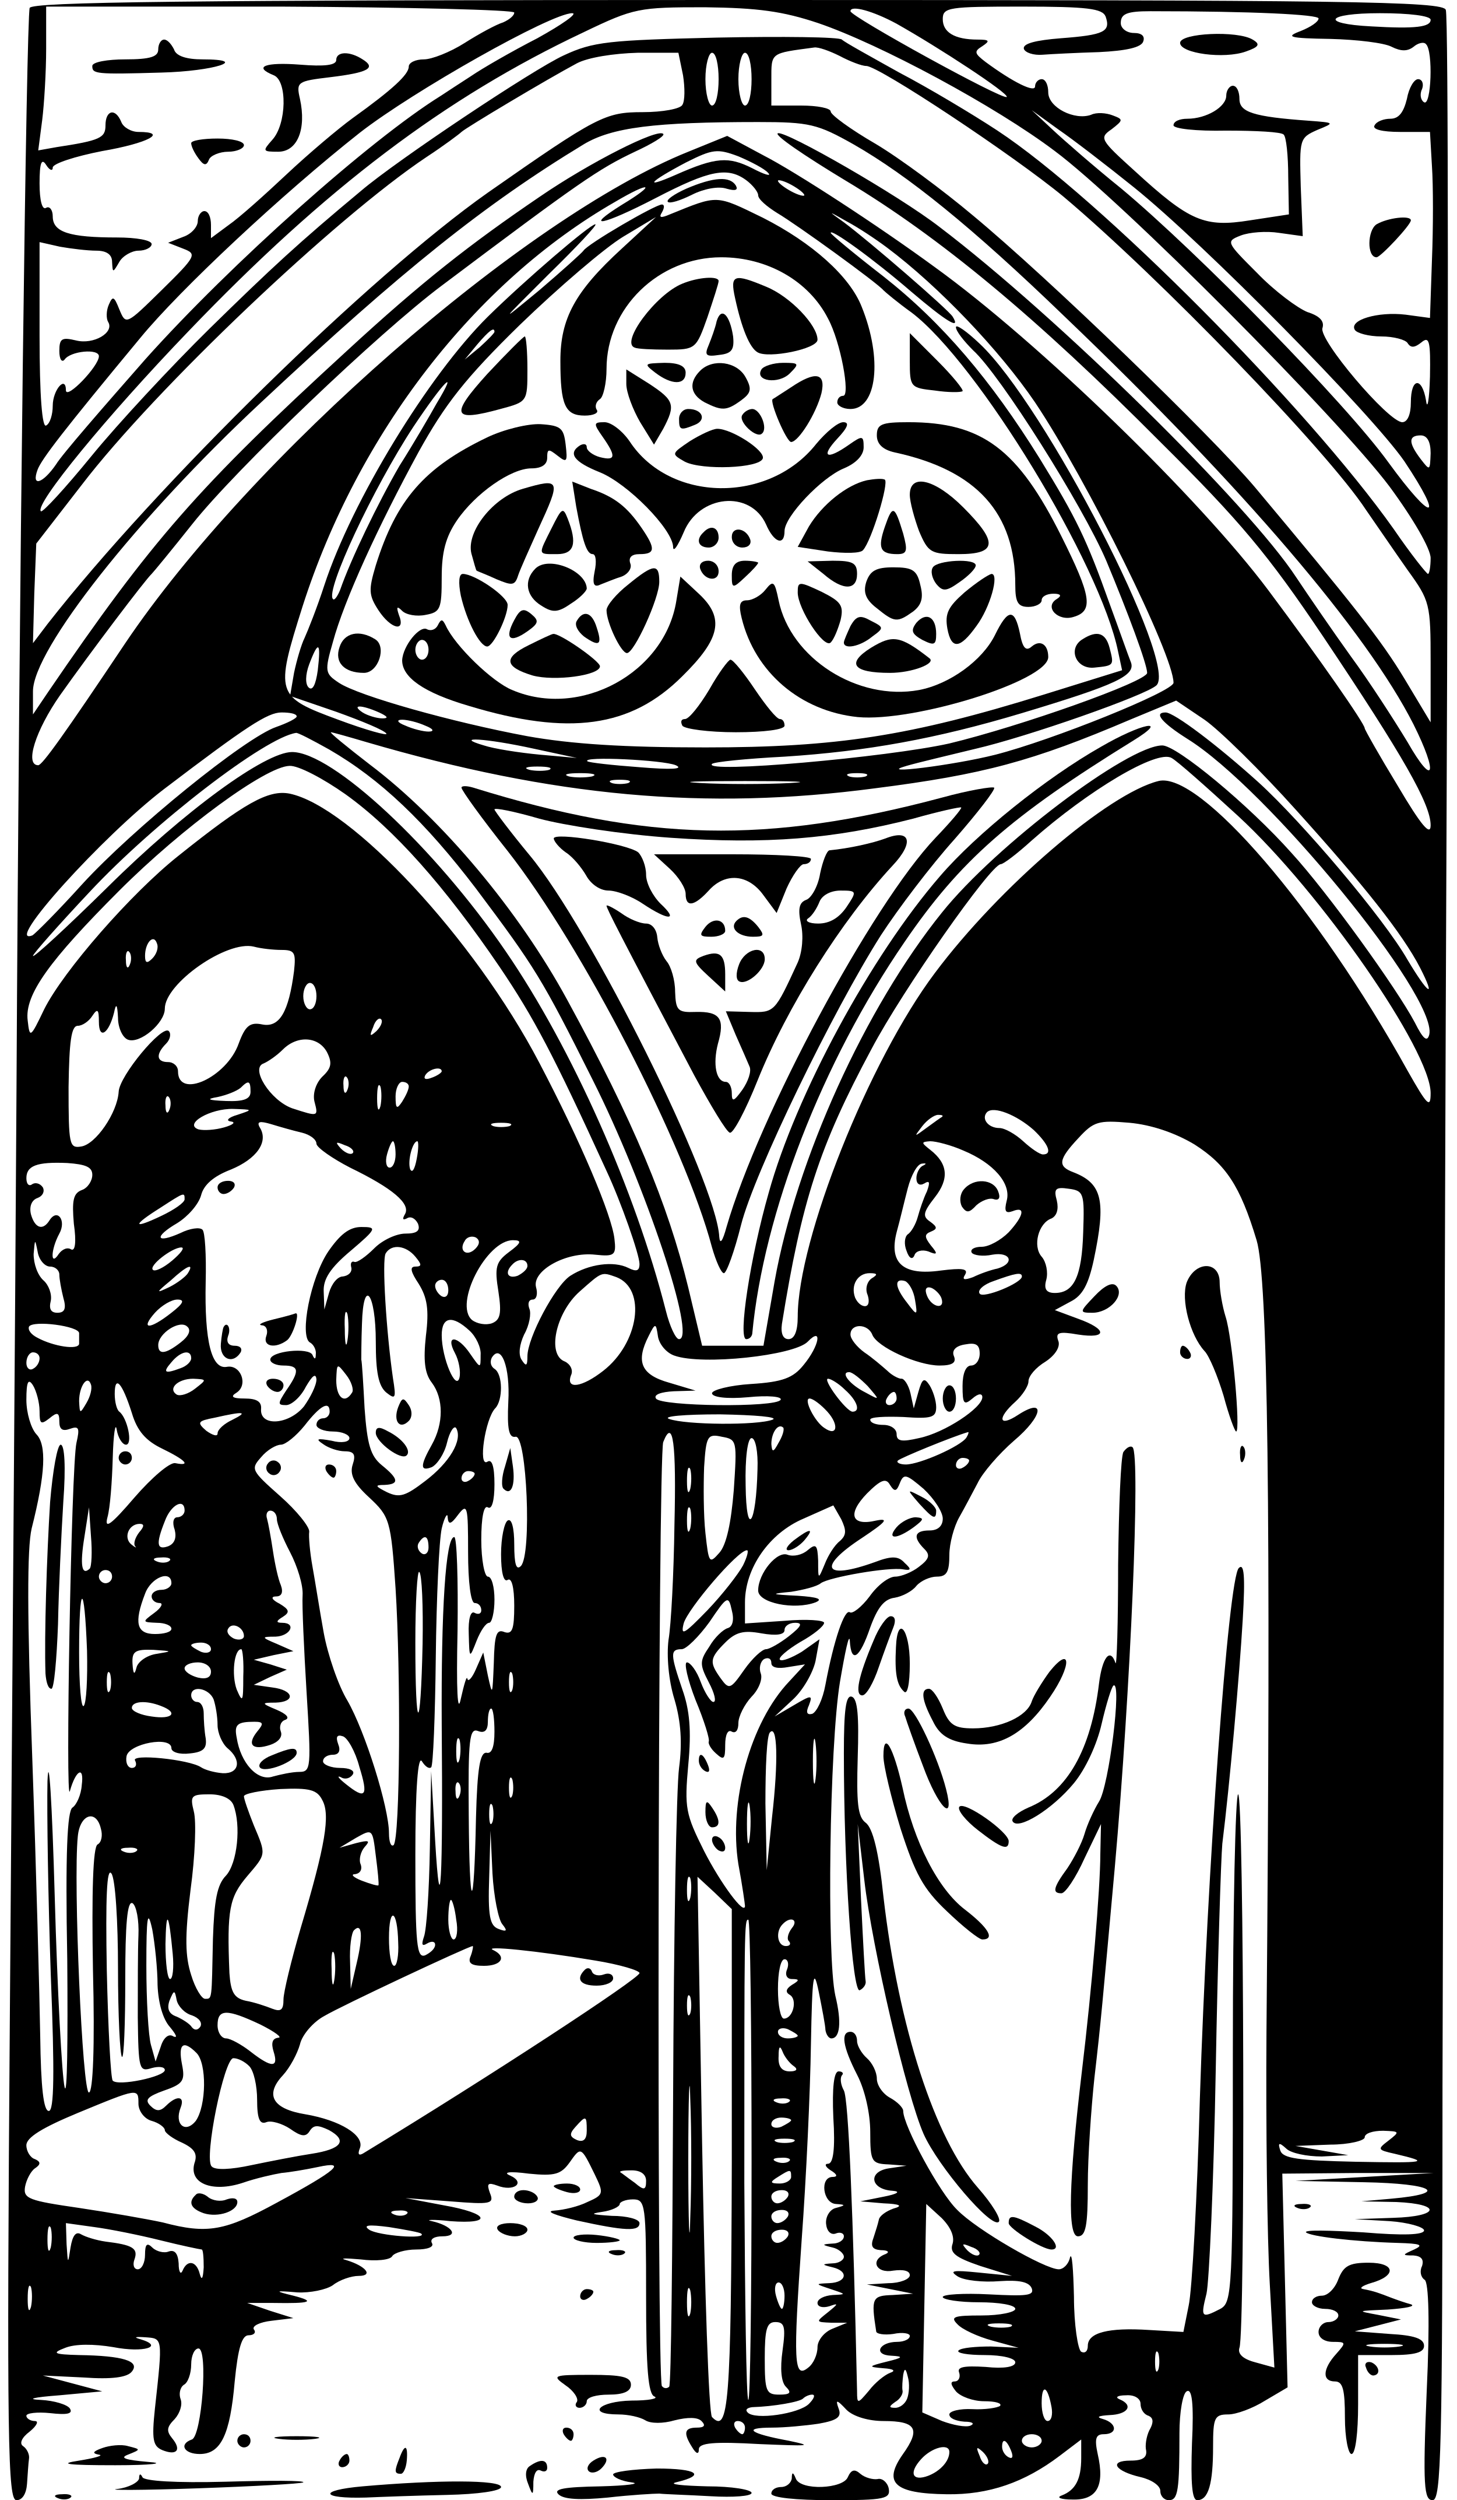 <?xml version="1.0" standalone="no"?>
<!DOCTYPE svg PUBLIC "-//W3C//DTD SVG 20010904//EN"
 "http://www.w3.org/TR/2001/REC-SVG-20010904/DTD/svg10.dtd">
<svg version="1.0" xmlns="http://www.w3.org/2000/svg"
 width="221pt" height="379pt" viewBox="0 0 221 379"
 preserveAspectRatio="xMidYMid meet">
<g transform="translate(0,379) scale(0.1,-0.1)"
fill="#000000" stroke="none">
<path d="M45 3778 c-5 -18 -16 -869 -20 -1643 -2 -357 -7 -984 -10 -1393 -5
-658 -3 -742 10 -742 9 0 15 10 16 25 1 14 2 31 3 38 1 6 -3 15 -9 19 -6 4 -2
13 10 22 11 9 14 16 8 16 -7 0 -13 4 -13 8 0 4 16 6 36 4 26 -3 35 -1 30 7 -4
6 -24 12 -44 13 -23 1 -12 4 28 7 l65 6 -45 12 -45 12 62 -3 c42 -3 66 0 73 9
13 16 -14 24 -80 25 -39 1 -42 3 -21 11 15 6 43 6 73 1 46 -9 78 1 41 12 -11
3 -8 4 7 3 27 -2 27 1 15 -108 -5 -47 -3 -57 11 -63 22 -9 30 0 15 18 -9 11
-8 17 4 29 8 9 12 22 9 30 -3 8 -1 18 5 22 6 3 11 17 11 31 0 13 5 24 11 24
15 0 5 -133 -10 -138 -20 -7 -12 -22 12 -22 32 0 46 29 53 110 5 51 11 70 21
70 8 0 12 4 8 9 -3 5 9 11 27 13 l33 4 -35 11 -35 12 40 0 c56 -1 65 2 30 11
-29 7 -29 8 6 5 19 -1 44 4 54 11 10 8 28 14 39 14 23 0 11 15 -19 24 -11 3
-1 3 22 1 23 -3 45 -1 48 5 3 5 20 10 36 10 18 0 28 4 24 10 -3 6 4 10 16 10
26 0 15 16 -16 23 -11 2 1 3 28 0 66 -5 59 12 -10 24 l-58 11 68 -5 c62 -5 67
-4 60 13 -5 14 -3 16 11 11 25 -10 44 4 20 15 -12 5 -2 7 28 3 40 -4 49 -1 62
17 17 24 17 25 38 -18 14 -29 14 -31 -11 -42 -14 -7 -36 -12 -50 -13 -15 -1 1
-7 34 -15 73 -16 95 -17 95 -4 0 6 -19 11 -42 11 -30 2 -35 3 -15 6 15 2 27 8
27 12 0 3 9 7 20 7 19 0 20 -7 20 -147 0 -109 3 -149 13 -152 6 -3 -9 -6 -35
-6 -50 -1 -69 -21 -20 -21 15 0 33 -4 41 -9 8 -5 27 -5 44 0 20 5 35 5 41 -1
7 -7 4 -10 -7 -10 -19 0 -21 -8 -7 -30 6 -10 10 -11 10 -3 0 10 23 12 93 8 74
-3 82 -3 44 5 -60 11 -72 20 -26 20 19 0 51 3 71 6 28 5 35 10 30 23 -5 14 -3
14 12 -2 10 -10 33 -17 56 -17 50 0 57 -12 29 -51 -30 -43 -12 -59 67 -60 64
-1 118 18 171 58 l33 25 0 -28 c0 -33 -9 -49 -30 -57 -8 -3 -1 -6 17 -6 37 -1
49 21 38 69 -5 23 -3 30 9 30 22 0 20 17 -1 23 -11 3 -7 5 10 6 28 1 37 15 15
24 -7 3 -3 6 10 6 13 1 22 -5 22 -13 0 -8 5 -16 12 -18 7 -3 8 -9 3 -19 -5 -8
-8 -22 -7 -31 3 -13 -4 -18 -23 -18 -34 0 -24 -16 15 -25 17 -4 30 -13 30 -21
0 -8 6 -14 13 -14 14 0 16 15 16 102 0 31 5 60 11 63 8 5 11 -18 8 -79 -2 -60
0 -86 8 -86 17 0 24 25 24 81 0 44 2 49 23 49 12 0 37 9 56 21 l34 20 -4 162
-4 162 115 1 115 0 -105 -6 -105 -6 104 -2 c106 -2 131 -17 41 -25 l-45 -4 53
-1 c70 -3 66 -22 -5 -24 l-58 -2 53 -3 c28 -2 52 -9 52 -14 0 -7 -32 -8 -92
-3 -51 3 -90 4 -87 0 6 -6 71 -14 139 -16 35 -1 40 -3 25 -10 -18 -8 -19 -9
-1 -9 12 -1 16 -6 13 -16 -4 -8 -2 -17 4 -21 6 -4 8 -63 3 -170 -6 -143 -4
-164 9 -164 13 0 15 74 15 628 1 345 3 1191 6 1880 3 689 3 1259 -1 1267 -4
13 -143 15 -1074 15 -847 0 -1070 -3 -1074 -12z m735 -7 c0 -5 -8 -11 -17 -15
-10 -3 -36 -17 -58 -31 -22 -14 -50 -25 -62 -25 -13 0 -23 -5 -23 -11 0 -12
-25 -35 -85 -78 -22 -16 -67 -54 -100 -85 -33 -31 -72 -66 -88 -77 l-27 -20 0
20 c0 12 -4 21 -10 21 -5 0 -10 -7 -10 -15 0 -9 -10 -20 -22 -24 l-23 -9 23
-9 c21 -8 20 -11 -33 -63 -54 -53 -54 -53 -64 -29 -8 20 -10 21 -16 7 -4 -9
-4 -21 -1 -26 10 -16 -22 -35 -49 -28 -21 5 -25 3 -25 -16 0 -13 4 -18 8 -13
9 13 52 17 52 5 0 -15 -49 -66 -50 -52 0 24 -20 1 -20 -23 0 -13 -4 -27 -10
-30 -6 -4 -10 44 -10 136 l0 142 31 -7 c17 -3 42 -6 55 -6 16 0 24 -6 24 -17
1 -17 1 -17 11 0 5 9 19 17 29 17 11 0 20 5 20 10 0 6 -24 10 -52 10 -73 0
-98 8 -98 32 0 10 -5 16 -10 13 -6 -4 -10 11 -10 37 0 31 3 39 10 28 5 -8 10
-10 10 -4 0 6 34 17 75 25 70 12 101 29 55 29 -11 0 -23 7 -26 15 -9 22 -24
18 -24 -5 0 -19 -8 -23 -74 -33 l-28 -5 6 46 c3 24 6 73 6 108 l0 64 355 0
c195 -1 355 -5 355 -9z m461 -16 c94 -32 269 -126 359 -194 101 -75 430 -405
508 -509 36 -49 62 -94 62 -108 0 -13 -2 -24 -4 -24 -2 0 -26 30 -52 68 -131
185 -446 502 -601 604 -38 25 -105 65 -149 88 -43 24 -83 46 -87 50 -4 4 -90
5 -190 3 -164 -4 -187 -6 -232 -27 -46 -21 -253 -159 -307 -205 -95 -79 -136
-117 -230 -209 -58 -57 -139 -144 -179 -193 -40 -49 -75 -87 -77 -84 -10 10
99 143 224 273 208 217 389 354 599 453 77 37 84 38 184 38 81 -1 118 -6 172
-24z m119 -1 c64 -36 171 -106 167 -111 -6 -5 -237 122 -237 130 0 10 35 0 70
-19z m317 11 c8 -23 -2 -28 -68 -33 -38 -3 -58 -8 -56 -16 2 -6 15 -10 28 -9
13 1 52 3 86 4 41 2 64 7 67 16 3 8 -2 13 -14 13 -11 0 -20 7 -20 15 0 14 9
18 45 18 155 0 255 -5 255 -11 0 -5 -12 -13 -27 -19 -24 -9 -18 -11 45 -12 40
-1 82 -6 93 -12 14 -7 24 -7 33 0 7 6 16 8 19 4 11 -10 8 -95 -3 -88 -5 3 -7
12 -3 20 3 8 0 15 -6 15 -6 0 -14 -13 -17 -30 -5 -20 -12 -30 -25 -30 -10 0
-21 -4 -24 -10 -4 -6 11 -10 39 -10 l45 0 3 -52 c2 -29 2 -93 0 -142 l-3 -88
-37 5 c-42 5 -86 -8 -77 -23 3 -5 21 -10 40 -10 19 0 37 -5 40 -10 5 -8 11 -7
21 1 12 10 14 2 13 -52 -1 -35 -4 -52 -6 -36 -6 36 -23 35 -23 -3 0 -18 -5
-30 -13 -30 -21 0 -128 126 -121 143 3 10 -4 18 -23 24 -15 6 -50 32 -76 59
-47 47 -48 48 -25 57 13 5 39 7 58 4 l36 -5 -3 75 c-2 72 -2 74 25 86 27 11
27 11 -13 14 -84 6 -105 13 -105 33 0 11 -4 20 -10 20 -5 0 -10 -7 -10 -15 0
-17 -30 -35 -59 -35 -12 0 -21 -4 -21 -10 0 -5 34 -9 80 -8 45 0 84 -2 87 -6
4 -3 7 -32 7 -64 l1 -57 -59 -9 c-69 -11 -91 -2 -175 75 -52 47 -54 50 -35 63
18 14 18 15 2 21 -10 4 -25 5 -33 1 -25 -9 -65 11 -65 34 0 11 -4 20 -10 20
-5 0 -10 -5 -10 -11 0 -10 -33 6 -75 37 -17 13 -18 16 -5 24 12 8 11 10 -7 10
-35 0 -53 11 -53 31 0 18 9 19 120 19 100 0 122 -3 127 -15z m-862 -33 c-39
-20 -84 -46 -100 -57 -17 -11 -37 -24 -46 -30 -108 -67 -319 -255 -448 -399
-65 -74 -127 -145 -136 -160 -20 -29 -38 -35 -28 -8 6 16 39 59 156 200 60 73
215 218 333 311 81 63 290 181 322 181 9 0 -15 -17 -53 -38z m1355 28 c0 -11
-23 -14 -90 -10 -79 4 -69 20 13 20 45 0 77 -4 77 -10z m-896 -55 c15 -8 33
-15 40 -15 19 0 224 -136 299 -198 144 -121 400 -385 459 -475 16 -23 44 -64
63 -91 34 -47 35 -51 35 -140 l0 -91 -39 65 c-36 60 -79 114 -228 292 -66 78
-312 316 -428 412 -44 37 -110 86 -147 108 -38 22 -68 44 -68 49 0 5 -20 9
-45 9 l-45 0 0 39 c0 42 -2 40 65 49 6 1 23 -5 39 -13z m-238 -29 c3 -19 3
-39 -1 -45 -3 -6 -30 -11 -60 -11 -57 0 -69 -6 -235 -122 -179 -126 -502 -442
-668 -654 l-22 -29 2 75 3 76 69 89 c111 145 385 405 523 497 26 17 50 35 53
38 6 6 130 80 175 104 17 9 56 15 92 16 l62 0 7 -34z m54 -6 c0 -22 -4 -40
-10 -40 -5 0 -10 18 -10 40 0 22 5 40 10 40 6 0 10 -18 10 -40z m50 0 c0 -22
-4 -40 -10 -40 -5 0 -10 18 -10 40 0 22 5 40 10 40 6 0 10 -18 10 -40z m580
-164 c107 -86 360 -343 410 -415 62 -93 43 -94 -24 -2 -65 90 -290 319 -405
415 -41 33 -88 74 -105 90 l-31 29 40 -29 c22 -15 74 -55 115 -88z m-425 65
c82 -47 178 -124 320 -261 271 -259 458 -478 529 -618 38 -76 31 -97 -9 -27
-20 33 -58 92 -86 130 -28 39 -65 93 -83 120 -72 110 -363 396 -541 531 -62
48 -233 146 -245 142 -7 -2 40 -34 103 -72 142 -85 289 -207 477 -396 121
-120 163 -170 247 -295 122 -182 163 -254 163 -286 0 -17 -14 -1 -50 60 -28
46 -50 85 -50 87 0 7 -69 106 -146 209 -104 139 -348 376 -506 490 -86 63
-212 145 -261 170 l-54 29 -59 -24 c-249 -100 -664 -463 -854 -745 -93 -139
-126 -185 -132 -185 -21 0 -4 53 33 106 46 65 130 176 139 184 3 3 31 37 62
76 65 82 283 290 378 361 209 157 238 177 293 203 26 12 46 24 43 27 -8 9
-111 -43 -187 -95 -106 -72 -179 -129 -293 -234 -225 -206 -296 -287 -453
-517 l-23 -34 0 35 c0 63 158 263 346 438 215 201 339 300 489 391 43 26 108
34 265 34 78 0 90 -3 145 -34z m-130 -43 c6 -6 -5 -3 -24 7 -36 18 -55 17
-116 -10 -50 -22 -41 -11 16 19 40 20 47 21 79 9 19 -8 40 -19 45 -25z m-32
-12 c9 -7 17 -17 17 -22 0 -6 13 -17 29 -27 29 -17 152 -106 161 -117 3 -3 22
-19 43 -34 100 -76 286 -381 313 -514 l6 -28 -119 -37 c-203 -63 -314 -80
-513 -80 -123 0 -203 5 -270 17 -113 21 -256 61 -286 81 -21 14 -22 17 -9 62
17 63 69 176 130 288 40 72 70 111 154 193 58 56 128 116 156 133 l50 30 -52
-48 c-71 -65 -93 -106 -93 -170 0 -67 7 -83 37 -83 13 0 22 4 18 9 -3 5 -1 12
5 16 5 3 10 24 10 46 0 92 79 169 174 169 70 0 133 -36 162 -93 19 -35 34
-117 23 -117 -5 0 -9 -4 -9 -10 0 -5 9 -10 20 -10 40 0 49 76 17 155 -18 46
-75 97 -150 135 -72 35 -67 35 -141 5 -14 -6 -17 -5 -12 3 4 7 4 12 0 12 -10
0 -113 -60 -119 -70 -3 -4 -33 -31 -67 -60 -62 -51 -61 -51 14 24 43 42 75 76
71 76 -8 0 -106 -84 -163 -140 -90 -89 -206 -279 -248 -407 -11 -34 -25 -69
-30 -80 -5 -10 -12 -34 -16 -53 l-6 -35 70 -24 c39 -14 73 -28 76 -33 3 -4
-30 5 -73 21 -95 35 -96 39 -54 172 84 262 261 491 474 613 54 32 64 28 11 -4
-61 -38 -30 -32 51 10 81 42 109 48 138 26z m87 -22 c0 -2 -9 0 -20 6 -11 6
-20 13 -20 16 0 2 9 0 20 -6 11 -6 20 -13 20 -16z m125 -79 c79 -59 172 -157
225 -235 79 -118 210 -383 210 -425 0 -13 -184 -87 -270 -109 -63 -16 -184
-31 -135 -17 17 5 64 16 105 26 78 18 258 81 274 96 34 31 -169 425 -268 518
-20 19 -36 30 -36 25 0 -6 12 -21 26 -35 41 -37 166 -235 202 -319 33 -79 62
-157 62 -170 0 -13 -192 -81 -300 -107 -94 -21 -375 -46 -360 -31 3 3 52 8
110 11 124 8 230 27 360 66 143 43 174 57 165 78 -4 10 -18 50 -32 88 -35 98
-50 129 -106 220 -74 119 -148 206 -237 276 -44 34 -80 64 -80 66 0 7 64 -39
122 -89 54 -46 76 -59 63 -38 -7 11 -126 114 -165 143 -25 18 -25 18 5 1 17
-9 44 -27 60 -39z m-595 -128 c0 -2 -10 -12 -22 -23 l-23 -19 19 23 c18 21 26
27 26 19z m-88 -109 c-10 -18 -35 -61 -56 -94 -33 -57 -74 -142 -90 -188 -4
-10 -9 -17 -11 -14 -12 12 61 168 122 261 46 69 70 93 35 35z m1508 -75 c-1
-27 -1 -27 -15 -9 -19 25 -19 36 0 36 10 0 15 -10 15 -27z m-1688 -329 c-3
-22 -8 -32 -14 -26 -5 5 -5 19 1 35 14 37 18 34 13 -9z m1484 -212 c103 -114
161 -187 188 -239 25 -49 12 -40 -19 12 -36 63 -160 209 -226 269 -62 56 -128
106 -141 106 -19 0 -5 -16 33 -40 121 -75 379 -390 367 -448 -3 -12 -9 -8 -22
18 -27 51 -132 197 -187 257 -65 73 -174 163 -196 163 -52 0 -253 -152 -334
-253 -117 -145 -221 -375 -254 -559 l-17 -98 -47 0 -46 0 -21 88 c-31 127 -83
252 -184 437 -73 134 -189 273 -299 356 -35 27 -62 49 -59 49 2 0 27 -7 54
-15 284 -83 514 -104 771 -70 165 21 239 41 387 104 l70 29 43 -29 c23 -16 86
-78 139 -137z m-1391 148 c13 -6 15 -9 5 -9 -8 0 -22 4 -30 9 -18 12 -2 12 25
0z m-125 -6 c0 -3 -14 -10 -31 -16 -47 -16 -217 -154 -294 -238 -37 -41 -72
-76 -76 -78 -45 -17 107 151 200 222 125 95 157 116 178 116 13 0 23 -2 23 -6z
m195 -14 c13 -5 14 -9 5 -9 -8 0 -24 4 -35 9 -13 5 -14 9 -5 9 8 0 24 -4 35
-9z m-146 -36 c78 -45 146 -110 223 -211 90 -120 100 -136 177 -290 80 -159
158 -393 131 -393 -5 0 -14 19 -20 43 -46 181 -142 398 -243 545 -108 158
-263 302 -324 302 -41 0 -164 -90 -280 -205 -62 -61 -113 -108 -113 -104 0 3
39 47 86 97 98 105 266 234 313 241 2 1 25 -11 50 -25z m311 1 l65 -14 -56 5
c-32 3 -70 9 -85 14 -48 14 3 11 76 -5z m1068 -102 c126 -116 292 -356 292
-420 0 -24 -5 -19 -35 34 -137 247 -316 455 -378 439 -76 -19 -241 -160 -339
-291 -100 -133 -208 -404 -208 -521 0 -22 -5 -34 -14 -34 -8 0 -12 8 -10 23
30 186 56 268 136 417 47 89 181 280 196 280 4 0 25 16 47 36 86 76 190 138
212 125 8 -4 53 -44 101 -88z m-853 77 c13 -6 -7 -7 -55 -3 -41 3 -77 7 -79 9
-9 8 115 2 134 -6z m-501 -44 c74 -53 151 -140 234 -262 52 -77 81 -132 162
-309 22 -47 50 -127 50 -141 0 -11 -5 -12 -17 -6 -22 11 -60 6 -88 -12 -23
-15 -65 -94 -65 -122 0 -15 -2 -16 -9 -5 -5 8 -3 23 4 38 8 14 11 32 8 39 -3
8 -1 14 5 14 6 0 8 9 5 19 -6 25 46 54 90 49 29 -3 32 -1 29 24 -4 36 -51 147
-114 267 -99 189 -286 389 -379 408 -32 6 -68 -14 -168 -94 -72 -57 -175 -175
-204 -233 -21 -44 -22 -44 -25 -17 -5 39 33 91 139 197 95 95 222 188 258 189
13 1 51 -19 85 -43z m309 37 c-7 -2 -21 -2 -30 0 -10 3 -4 5 12 5 17 0 24 -2
18 -5z m65 -10 c-10 -2 -26 -2 -35 0 -10 3 -2 5 17 5 19 0 27 -2 18 -5z m415
0 c-7 -2 -19 -2 -25 0 -7 3 -2 5 12 5 14 0 19 -2 13 -5z m-360 -10 c-7 -2 -19
-2 -25 0 -7 3 -2 5 12 5 14 0 19 -2 13 -5z m245 0 c-38 -2 -98 -2 -135 0 -38
2 -7 3 67 3 74 0 105 -1 68 -3z m-967 -266 c-8 -8 -11 -7 -11 4 0 20 13 34 18
19 3 -7 -1 -17 -7 -23z m196 13 c20 0 22 -4 19 -32 -8 -62 -22 -86 -48 -81
-19 4 -26 -2 -36 -29 -18 -51 -92 -85 -92 -42 0 8 -7 14 -15 14 -18 0 -19 12
-3 28 6 6 8 15 4 19 -10 10 -75 -68 -76 -92 -2 -32 -35 -80 -57 -83 -18 -3
-19 3 -19 90 1 69 4 93 14 93 7 0 17 7 22 15 8 12 10 10 10 -9 0 -28 15 -18
23 14 3 15 5 13 6 -8 0 -15 7 -30 15 -33 18 -7 56 25 56 47 0 38 94 104 135
94 11 -3 30 -5 42 -5z m-230 -22 c-3 -8 -6 -5 -6 6 -1 11 2 17 5 13 3 -3 4
-12 1 -19z m283 -48 c0 -11 -4 -20 -10 -20 -5 0 -10 9 -10 20 0 11 5 20 10 20
6 0 10 -9 10 -20z m91 -53 c-10 -9 -11 -8 -5 6 3 10 9 15 12 12 3 -3 0 -11 -7
-18z m-75 -32 c8 -16 7 -24 -7 -37 -10 -10 -15 -26 -12 -38 6 -23 6 -23 -34
-10 -33 12 -64 61 -43 68 7 3 20 12 29 21 22 22 54 20 67 -4z m174 -29 c0 -2
-7 -7 -16 -10 -8 -3 -12 -2 -9 4 6 10 25 14 25 6z m-143 -28 c-3 -8 -6 -5 -6
6 -1 11 2 17 5 13 3 -3 4 -12 1 -19z m-147 -3 c0 -11 -10 -15 -37 -14 -28 1
-31 3 -13 6 14 3 29 9 35 14 12 12 15 11 15 -6z m197 -22 c-3 -10 -5 -4 -5 12
0 17 2 24 5 18 2 -7 2 -21 0 -30z m43 30 c0 -5 -5 -15 -10 -23 -8 -12 -10 -11
-10 8 0 12 5 22 10 22 6 0 10 -3 10 -7z m-363 -35 c-3 -8 -6 -5 -6 6 -1 11 2
17 5 13 3 -3 4 -12 1 -19z m103 -8 c-14 -4 -18 -9 -10 -10 8 -1 4 -5 -10 -9
-14 -4 -31 -5 -39 -3 -23 8 18 32 53 31 30 -1 30 -1 6 -9z m1208 -23 c22 -21
29 -37 14 -37 -5 0 -18 9 -30 20 -12 11 -28 20 -36 20 -17 0 -28 14 -19 24 10
10 45 -4 71 -27z m-139 20 c-2 -1 -13 -9 -24 -17 -19 -14 -19 -14 -6 3 7 9 18
17 24 17 6 0 8 -1 6 -3z m-971 -24 c12 -3 22 -10 22 -17 1 -6 24 -22 51 -36
64 -31 93 -55 83 -71 -4 -7 -3 -9 3 -6 6 4 13 0 17 -8 4 -11 -2 -15 -19 -15
-14 0 -35 -10 -47 -22 -13 -13 -26 -22 -30 -21 -5 2 -7 -2 -5 -9 1 -7 -5 -12
-13 -13 -8 0 -17 -11 -21 -25 l-7 -25 -1 27 c-1 19 10 36 41 62 40 34 40 36
16 36 -18 0 -32 -11 -50 -37 -27 -40 -44 -128 -28 -138 6 -3 10 -12 9 -18 0
-8 -2 -8 -5 -1 -5 12 -64 6 -64 -7 0 -5 9 -9 20 -9 24 0 25 -8 4 -38 -13 -20
-13 -22 0 -22 8 0 22 12 30 28 10 17 15 21 16 11 0 -9 -9 -27 -19 -41 -23 -28
-67 -31 -65 -4 1 11 -6 16 -25 16 -19 0 -22 3 -12 9 18 12 6 43 -15 39 -23 -4
-34 38 -32 129 1 40 -1 76 -5 79 -4 4 -19 2 -33 -5 -38 -17 -41 -6 -5 15 16
10 32 28 36 42 4 16 19 29 45 39 39 16 58 42 44 64 -5 9 0 10 17 5 13 -4 34
-10 47 -13z m315 10 c-7 -2 -19 -2 -25 0 -7 3 -2 5 12 5 14 0 19 -2 13 -5z
m1039 -28 c47 -30 69 -62 94 -145 17 -56 22 -400 15 -1200 -1 -140 1 -312 5
-382 l7 -127 -29 8 c-19 5 -27 13 -24 22 9 24 7 839 -2 839 -4 0 -8 -173 -8
-385 0 -370 -1 -385 -19 -395 -29 -15 -30 -13 -21 23 4 17 11 169 14 337 3
168 8 323 10 345 11 88 26 255 31 340 4 67 2 86 -6 78 -16 -16 -48 -461 -59
-803 -4 -151 -12 -293 -17 -315 l-8 -40 -52 3 c-62 4 -93 -4 -93 -24 0 -8 -4
-12 -10 -9 -5 3 -11 41 -11 83 -1 42 -3 69 -6 60 -2 -10 -10 -18 -17 -18 -21
0 -125 60 -154 90 -27 26 -82 128 -82 150 0 5 -9 14 -20 20 -11 6 -20 19 -20
29 0 10 -7 24 -15 31 -8 7 -15 19 -15 26 0 8 -4 14 -10 14 -15 0 -12 -22 10
-65 12 -23 20 -59 20 -87 0 -45 2 -48 28 -49 l27 -2 -27 -4 c-32 -5 -28 -32 6
-34 13 -1 7 -5 -14 -9 l-35 -7 35 -3 c26 -1 30 -4 15 -8 -11 -4 -21 -11 -22
-17 -1 -5 -5 -18 -8 -27 -5 -13 -2 -18 11 -19 11 0 14 -3 7 -6 -24 -9 -14 -30
12 -25 15 2 25 0 25 -7 0 -6 -15 -12 -32 -12 l-33 -2 35 -7 35 -7 -31 -2 c-31
-1 -33 -4 -25 -55 0 -4 12 -6 26 -4 14 3 25 1 25 -3 0 -5 -9 -9 -19 -9 -28 0
-37 -20 -9 -21 19 -1 18 -3 -7 -9 -28 -7 -29 -8 -5 -10 16 -1 19 -4 10 -7 -8
-3 -23 -15 -32 -27 -17 -20 -18 -21 -18 -1 -6 272 -13 443 -20 456 -5 9 -6 19
-3 23 3 3 1 6 -5 6 -7 0 -10 -24 -8 -70 3 -47 0 -70 -8 -70 -6 0 -4 -5 4 -10
10 -6 11 -10 3 -10 -20 0 -15 -40 5 -41 15 -1 15 -2 0 -6 -9 -2 -16 -13 -15
-24 1 -11 7 -17 14 -15 7 3 13 1 13 -4 0 -6 -8 -11 -17 -11 -17 -1 -17 -2 0
-6 9 -2 17 -9 17 -14 0 -5 -8 -10 -17 -10 -17 -1 -17 -2 0 -6 25 -6 21 -23 -5
-24 -22 -1 -22 -1 2 -9 24 -8 24 -8 3 -9 -13 -1 -23 -6 -23 -12 0 -6 8 -8 18
-5 14 5 14 4 -2 -9 -19 -15 -19 -15 5 -16 l24 0 -22 -9 c-13 -5 -23 -18 -23
-28 0 -11 -6 -25 -14 -31 -22 -18 -23 8 -10 194 7 94 13 226 14 295 2 108 4
119 12 80 5 -25 10 -51 10 -57 1 -7 5 -13 9 -13 13 0 16 24 6 65 -13 59 -9
377 7 475 8 47 14 75 15 63 2 -36 15 -27 31 20 11 30 21 43 37 45 12 2 27 10
33 18 7 8 21 14 31 14 15 0 19 7 19 33 0 17 7 43 15 57 8 14 20 37 28 52 7 15
32 44 55 64 44 37 49 67 6 39 -29 -19 -32 -5 -4 20 11 10 20 24 20 31 0 8 11
21 26 30 15 10 23 23 19 32 -4 12 1 14 30 9 45 -7 45 8 0 24 l-35 13 24 13
c18 9 27 26 35 63 19 90 13 116 -31 133 -24 9 -23 19 8 52 23 25 30 27 77 23
33 -3 69 -15 99 -33z m-1277 -13 c-3 -3 -11 0 -18 7 -9 10 -8 11 6 5 10 -3 15
-9 12 -12z m65 -2 c0 -11 -4 -20 -9 -20 -5 0 -7 9 -4 20 3 11 7 20 9 20 2 0 4
-9 4 -20z m32 -7 c-3 -16 -7 -22 -10 -15 -4 13 4 42 11 42 2 0 2 -12 -1 -27z
m829 13 c46 -19 73 -50 66 -76 -4 -16 -2 -20 9 -16 20 8 17 -7 -6 -32 -12 -12
-30 -22 -41 -22 -11 0 -18 -4 -15 -9 3 -4 17 -6 31 -3 28 5 35 -13 8 -21 -10
-2 -27 -8 -37 -13 -14 -5 -17 -4 -12 4 5 9 -5 10 -37 6 -57 -8 -79 11 -67 58
5 18 12 48 17 67 5 19 14 36 21 37 7 1 8 0 2 -3 -5 -2 -10 -11 -10 -19 0 -9 5
-12 12 -8 8 5 9 2 4 -12 -5 -10 -11 -28 -14 -39 -3 -11 -10 -23 -15 -26 -5 -4
-6 -15 -2 -25 4 -12 9 -14 12 -7 2 7 12 9 21 6 14 -6 15 -4 4 9 -10 13 -10 17
0 21 10 4 10 7 -1 15 -12 8 -11 14 7 37 22 28 20 51 -7 72 -14 11 -14 12 0 13
9 0 32 -6 50 -14z m-1321 -37 c0 -9 -7 -20 -16 -23 -13 -5 -15 -16 -12 -51 4
-28 2 -42 -4 -39 -6 4 -14 0 -19 -7 -13 -20 -12 7 1 31 11 20 -3 39 -15 20
-10 -16 -22 -12 -28 9 -3 12 1 22 10 25 8 3 11 10 8 16 -4 6 -11 8 -16 5 -5
-4 -9 0 -9 9 0 19 16 25 62 23 28 -2 38 -6 38 -18z m1503 -87 c-2 -67 -14 -92
-43 -92 -13 0 -17 6 -13 20 3 11 0 27 -7 35 -14 16 -5 51 15 58 8 4 11 14 8
27 -5 18 -2 21 18 18 23 -3 24 -7 22 -66z m-1363 50 c0 -5 -16 -16 -35 -25
-44 -21 -45 -15 -2 12 37 24 37 24 37 13z m441 -75 c-13 -13 -26 -3 -16 12 3
6 11 8 17 5 6 -4 6 -10 -1 -17z m-645 -27 c8 0 14 -6 14 -12 0 -7 3 -23 6 -35
5 -17 2 -23 -9 -23 -10 0 -13 6 -10 18 2 10 -3 24 -11 31 -9 8 -15 25 -15 40
2 23 2 24 6 4 2 -13 11 -23 19 -23z m696 22 c-20 -15 -22 -23 -16 -60 5 -33 3
-43 -10 -48 -9 -3 -22 -1 -30 5 -28 24 22 121 62 121 14 0 13 -4 -6 -18z
m-511 -13 c-13 -11 -26 -17 -29 -14 -7 6 29 34 43 34 6 0 -1 -9 -14 -20z m369
6 c10 -12 10 -15 0 -15 -9 0 -7 -8 5 -26 13 -21 16 -39 11 -79 -4 -37 -2 -57
9 -71 18 -24 18 -62 0 -94 -18 -32 -18 -41 0 -34 8 4 19 20 23 37 4 17 11 27
14 22 10 -18 -10 -52 -47 -80 -30 -23 -39 -26 -58 -17 -18 9 -19 11 -4 11 23
1 22 9 -4 30 -17 14 -22 31 -26 86 -2 38 -4 71 -5 74 0 3 0 28 1 54 2 72 21
47 21 -27 0 -46 4 -67 16 -77 14 -11 15 -9 10 22 -10 69 -17 179 -11 189 9 15
31 12 45 -5z m170 -14 c0 -5 -7 -11 -15 -15 -15 -5 -20 5 -8 17 9 10 23 9 23
-2z m-515 -11 c-3 -5 -16 -15 -28 -21 -21 -10 -21 -9 2 10 25 23 36 27 26 11z
m650 -6 c46 -18 34 -100 -20 -142 -32 -25 -57 -29 -49 -7 4 8 -1 17 -9 21 -28
10 -14 74 22 106 35 31 33 30 56 22z m387 -2 c-7 -5 -10 -16 -6 -25 3 -9 2
-17 -4 -17 -6 0 -12 6 -15 13 -7 19 4 37 22 37 12 0 13 -2 3 -8z m228 3 c0
-10 -59 -34 -64 -26 -4 5 6 14 21 19 33 12 43 14 43 7z m-870 -21 c0 -8 -4
-12 -10 -9 -5 3 -10 10 -10 16 0 5 5 9 10 9 6 0 10 -7 10 -16z m708 -15 c4
-24 3 -24 -12 -4 -19 24 -20 38 -3 33 6 -3 13 -15 15 -29z m40 3 c6 -18 -15
-14 -22 4 -4 10 -1 14 6 12 6 -2 14 -10 16 -16z m-1168 -22 c-33 -26 -48 -26
-25 0 10 11 25 20 34 20 12 0 9 -6 -9 -20z m267 -42 c-2 -13 -4 -5 -4 17 -1
22 1 32 4 23 2 -10 2 -28 0 -40z m-407 11 c0 -5 0 -12 0 -16 -1 -10 -39 -4
-63 9 -10 5 -15 12 -13 17 6 10 76 1 76 -10z m154 -14 c-23 -18 -34 -19 -34
-4 0 18 33 39 44 28 6 -5 3 -14 -10 -24z m438 18 c10 -9 18 -26 17 -37 0 -21
0 -21 -16 2 -19 28 -38 29 -23 1 6 -11 9 -28 7 -37 -5 -22 -27 29 -27 64 0 28
16 31 42 7z m311 -38 c42 -15 181 0 202 21 23 24 18 -6 -6 -35 -16 -20 -32
-26 -80 -29 -32 -2 -59 -9 -59 -14 0 -6 22 -9 55 -6 30 3 52 1 49 -4 -7 -12
-182 -10 -189 2 -4 6 8 10 27 11 l33 1 -40 12 c-43 12 -51 32 -31 71 10 20 11
20 14 -1 2 -12 13 -25 25 -29z m300 32 c7 -19 69 -47 102 -47 19 0 26 4 22 14
-4 9 3 16 17 18 16 3 22 0 22 -14 0 -10 -6 -18 -13 -18 -8 0 -13 -12 -13 -31
0 -27 2 -30 15 -19 9 8 15 8 15 2 0 -16 -57 -54 -96 -62 -26 -6 -34 -5 -34 6
0 8 -9 14 -20 14 -11 0 -20 3 -20 8 0 4 22 5 50 4 43 -3 50 -1 50 15 0 10 -5
25 -10 33 -8 12 -11 11 -17 -10 l-7 -25 -5 23 c-3 13 -10 23 -14 22 -4 0 -14
5 -21 12 -8 7 -23 20 -35 28 -11 8 -21 20 -21 27 0 17 26 17 33 0z m-1263 -36
c0 -6 -4 -13 -10 -16 -5 -3 -10 1 -10 9 0 9 5 16 10 16 6 0 10 -4 10 -9z m230
0 c0 -5 -7 -12 -16 -15 -24 -9 -28 -7 -14 9 14 17 30 20 30 6z m481 -66 c-2
-42 1 -55 11 -53 17 4 25 -179 8 -196 -7 -7 -10 3 -10 33 0 25 -4 40 -10 36
-5 -3 -10 -26 -10 -51 0 -28 4 -43 10 -39 6 4 10 -11 10 -39 0 -36 -3 -44 -15
-40 -12 5 -15 -4 -16 -47 -2 -49 -2 -51 -9 -19 l-7 35 -11 -25 c-6 -14 -12
-20 -13 -15 -1 6 -5 -8 -10 -30 -5 -25 -7 12 -5 103 1 78 -1 142 -5 142 -13 0
-20 -110 -19 -285 2 -236 -2 -310 -10 -175 l-6 105 -2 -117 c-1 -64 -5 -124
-9 -134 -4 -12 -3 -15 5 -10 7 4 12 3 12 -2 0 -6 -7 -12 -15 -16 -13 -5 -15
16 -15 152 0 101 4 152 10 142 5 -8 11 -12 14 -9 3 2 6 78 7 167 1 89 5 177 9
195 4 17 9 25 9 17 1 -12 5 -11 16 4 14 18 15 13 15 -57 0 -45 4 -77 10 -77 6
0 10 -5 10 -11 0 -5 -4 -7 -10 -4 -6 4 -10 -9 -9 -32 1 -38 1 -38 12 -10 6 15
14 27 19 27 4 0 8 16 8 35 0 19 -4 35 -10 35 -5 0 -10 25 -10 56 0 34 4 53 10
49 6 -4 10 10 10 35 0 28 -4 39 -11 34 -14 -8 -3 65 12 81 12 12 12 52 -1 60
-6 4 -7 11 -4 17 14 22 28 -14 25 -67z m-237 14 c-11 -18 -24 -8 -24 19 1 26
1 26 15 8 8 -10 12 -23 9 -27z m782 10 c19 -22 19 -22 -3 -10 -24 12 -39 31
-25 31 5 0 17 -10 28 -21z m-1256 -38 c0 -20 2 -21 15 -11 12 10 15 9 15 -5 0
-12 5 -15 16 -11 14 5 15 1 10 -21 -8 -34 -17 -556 -10 -528 9 32 22 39 18 9
-1 -15 -8 -30 -14 -34 -8 -5 -11 -69 -8 -230 1 -122 0 -210 -4 -194 -4 16 -11
146 -15 289 -4 143 -9 222 -11 175 -1 -47 1 -178 5 -293 6 -152 5 -207 -3
-207 -8 0 -12 36 -13 113 -1 61 -6 251 -12 420 -8 218 -8 320 -1 350 21 83 23
127 7 143 -8 9 -15 32 -15 52 0 28 3 33 10 22 5 -8 10 -26 10 -39z m71 12
c-10 -17 -10 -16 -11 3 0 23 13 41 18 25 2 -6 -1 -18 -7 -28z m69 -15 c8 -27
21 -42 46 -54 35 -17 45 -27 20 -22 -8 2 -36 -22 -62 -52 -36 -42 -46 -49 -41
-30 4 14 7 54 8 90 1 36 4 55 6 43 2 -13 9 -23 14 -23 11 0 2 41 -10 50 -4 3
-7 15 -7 27 0 29 11 18 26 -29z m96 37 c-10 -8 -23 -12 -28 -9 -14 9 2 24 25
24 21 -1 21 -1 3 -15z m986 -2 c18 -16 24 -33 11 -33 -10 1 -46 50 -37 50 4 0
16 -7 26 -17z m78 -13 c0 -5 -5 -10 -11 -10 -5 0 -7 5 -4 10 3 6 8 10 11 10 2
0 4 -4 4 -10z m-105 -20 c18 -20 15 -38 -4 -25 -15 9 -33 45 -23 45 5 0 17 -9
27 -20z m-755 0 c0 -5 -4 -10 -10 -10 -5 0 -10 -4 -10 -10 0 -5 11 -10 25 -10
14 0 25 -5 25 -10 0 -6 -12 -8 -27 -4 -22 4 -25 3 -13 -5 8 -6 23 -11 33 -11
14 0 17 -5 12 -20 -5 -15 2 -29 25 -50 31 -29 33 -34 40 -138 8 -126 7 -379
-3 -389 -4 -3 -7 5 -7 18 0 39 -36 154 -63 201 -14 23 -30 70 -36 103 -6 33
-13 78 -17 100 -4 22 -6 46 -5 53 1 7 -19 32 -44 54 -44 39 -45 41 -29 59 9
11 23 19 30 19 7 0 23 13 36 29 24 31 38 38 38 21z m-147 -12 c-13 -6 -23 -15
-23 -21 0 -5 -7 -3 -17 4 -15 13 -13 15 13 20 44 10 51 9 27 -3z m819 0 c-23
-9 -132 -8 -157 1 -11 4 23 7 77 7 54 -1 89 -4 80 -8z m9 -35 c-8 -15 -10 -15
-11 -2 0 17 10 32 18 25 2 -3 -1 -13 -7 -23z m-158 -125 c-1 -73 -5 -151 -9
-174 -3 -24 0 -61 9 -90 10 -34 12 -66 7 -104 -4 -30 -8 -253 -9 -494 -1 -242
-3 -442 -6 -444 -3 -3 -8 -3 -11 1 -8 8 -6 1410 2 1431 15 38 20 -2 17 -126z
m90 53 c-4 -49 -11 -83 -22 -95 -15 -17 -16 -16 -21 30 -3 27 -3 72 -2 100 3
47 5 51 27 46 23 -4 23 -6 18 -81z m353 80 c-8 -13 -71 -41 -92 -41 -9 0 -15
3 -12 6 4 4 82 36 106 43 2 1 1 -3 -2 -8z m-317 -48 c-2 -85 -17 -106 -18 -25
-1 42 3 72 9 72 6 0 10 -21 9 -47z m321 13 c0 -3 -4 -8 -10 -11 -5 -3 -10 -1
-10 4 0 6 5 11 10 11 6 0 10 -2 10 -4z m-423 -43 c-3 -10 -5 -4 -5 12 0 17 2
24 5 18 2 -7 2 -21 0 -30z m-327 23 c0 -3 -4 -8 -10 -11 -5 -3 -10 -1 -10 4 0
6 5 11 10 11 6 0 10 -2 10 -4z m710 -68 c0 -11 -7 -18 -20 -18 -23 0 -26 -10
-8 -28 9 -9 8 -15 -8 -27 -10 -8 -27 -15 -36 -15 -10 0 -27 -13 -39 -30 -12
-16 -26 -27 -30 -24 -8 5 -24 -41 -37 -110 -4 -22 -13 -41 -20 -44 -8 -2 -10
2 -5 13 6 16 4 16 -23 0 l-29 -17 28 26 c15 14 30 40 34 58 l6 33 -27 -19
c-15 -9 -30 -15 -33 -12 -3 3 11 15 31 27 20 11 36 24 36 29 0 4 -27 6 -60 3
l-60 -4 0 32 c0 52 37 105 89 127 l45 20 12 -21 c8 -17 8 -24 -2 -33 -8 -6
-18 -22 -23 -35 -10 -24 -10 -24 -10 5 -1 24 -3 27 -16 16 -8 -7 -21 -10 -30
-7 -16 7 -45 -28 -45 -54 0 -19 55 -30 87 -18 12 5 3 8 -27 10 -42 2 -42 3
-10 6 19 3 39 8 45 13 12 9 103 25 125 21 12 -2 13 0 2 10 -9 10 -19 11 -45 1
-78 -28 -88 -8 -19 37 36 24 41 30 21 26 -38 -9 -44 10 -14 41 21 21 29 24 35
13 7 -11 10 -10 15 3 6 15 10 13 36 -9 16 -15 29 -35 29 -45z m-1150 12 c0 -5
-5 -10 -11 -10 -6 0 -8 -8 -4 -19 3 -12 0 -21 -10 -25 -17 -6 -19 3 -5 38 9
25 30 36 30 16z m767 -27 c-3 -10 -5 -4 -5 12 0 17 2 24 5 18 2 -7 2 -21 0
-30z m-911 -61 c-12 -11 -15 5 -8 48 l7 45 3 -44 c2 -23 1 -46 -2 -49z m284
75 c0 -7 9 -29 20 -50 11 -21 20 -50 19 -65 -1 -15 2 -81 6 -147 7 -114 7
-121 -11 -121 -11 0 -29 -4 -40 -7 -23 -8 -49 20 -55 59 -4 20 1 24 27 24 14
0 14 -3 4 -15 -16 -20 -7 -29 20 -20 12 4 19 12 16 20 -3 8 0 16 7 18 7 3 1 9
-13 15 -24 10 -24 11 -2 11 31 1 28 19 -5 23 l-28 4 25 12 25 11 -25 8 -25 7
30 7 30 6 -25 11 c-24 10 -24 11 -2 11 23 1 32 21 10 21 -10 0 -9 3 1 9 11 7
10 11 -5 20 -12 6 -14 11 -5 11 8 0 11 6 7 17 -4 9 -9 32 -12 52 -3 20 -7 42
-9 49 -2 6 0 12 5 12 6 0 10 -6 10 -13z m-209 -20 c-6 -8 -9 -17 -6 -21 3 -3
0 -2 -6 3 -12 10 -4 31 13 31 7 0 7 -4 -1 -13z m439 -23 c0 -8 -5 -12 -10 -9
-6 4 -8 11 -5 16 9 14 15 11 15 -7z m477 -27 c-7 -13 -31 -44 -54 -68 -35 -36
-41 -40 -36 -20 6 22 82 111 96 111 3 0 0 -11 -6 -23z m-870 7 c-3 -3 -12 -4
-19 -1 -8 3 -5 6 6 6 11 1 17 -2 13 -5z m-87 -24 c0 -5 -4 -10 -10 -10 -5 0
-10 5 -10 10 0 6 5 10 10 10 6 0 10 -4 10 -10z m471 -102 c-3 -140 -11 -138
-11 2 0 62 3 111 6 107 4 -3 6 -52 5 -109z m-381 92 c0 -5 -7 -10 -15 -10 -8
0 -15 -4 -15 -10 0 -5 5 -10 12 -10 6 0 3 -7 -8 -15 -19 -14 -18 -14 4 -15 12
0 22 -4 22 -9 0 -5 -11 -8 -25 -8 -28 0 -32 17 -15 61 9 25 40 37 40 16z
m-128 -102 c1 -43 -1 -80 -5 -84 -4 -4 -7 32 -7 81 0 107 8 109 12 3z m972 34
c-7 -2 -20 -14 -28 -28 -15 -22 -15 -27 -1 -54 9 -17 12 -30 7 -30 -4 0 -13
14 -19 30 -6 17 -16 30 -21 30 -5 0 1 -26 13 -57 13 -31 22 -60 20 -63 -1 -3
3 -11 11 -18 12 -11 14 -9 14 13 0 15 4 24 10 20 6 -3 10 2 10 13 0 10 9 28
20 40 11 11 17 27 14 35 -3 8 -1 18 5 22 6 3 11 1 11 -6 0 -7 10 -9 26 -6 l25
4 -24 -26 c-59 -62 -92 -183 -77 -277 6 -32 10 -61 10 -63 0 -16 -37 34 -62
83 -28 56 -30 65 -24 131 5 52 2 83 -9 114 -18 53 -19 61 -1 61 7 0 26 19 42
41 27 40 29 41 34 18 4 -15 1 -25 -6 -27z m-734 -12 c0 -5 -7 -7 -15 -4 -8 4
-12 10 -9 15 6 11 24 2 24 -11z m827 0 c-14 -11 -30 -20 -35 -20 -6 0 -21 -14
-33 -31 -21 -30 -23 -31 -36 -13 -17 24 -17 30 7 54 16 16 28 19 55 14 23 -4
35 -2 35 5 0 6 7 11 16 11 12 0 10 -5 -9 -20z m-877 -20 c0 -5 -7 -7 -15 -4
-8 4 -15 8 -15 10 0 2 7 4 15 4 8 0 15 -4 15 -10z m-82 -7 c-15 -2 -29 -12
-31 -21 -3 -12 -5 -10 -6 6 -1 19 4 22 32 21 29 -2 29 -2 5 -6z m131 -35 c0
-38 -1 -40 -10 -19 -8 22 -4 61 7 61 2 0 4 -19 3 -42z m-49 8 c0 -9 -7 -12
-20 -9 -11 3 -20 9 -20 14 0 5 9 9 20 9 11 0 20 -6 20 -14z m-153 -28 c-3 -7
-5 -2 -5 12 0 14 2 19 5 13 2 -7 2 -19 0 -25z m610 0 c-3 -7 -5 -2 -5 12 0 14
2 19 5 13 2 -7 2 -19 0 -25z m-453 -14 c3 -9 6 -26 6 -39 0 -12 7 -28 15 -35
22 -18 18 -39 -7 -38 -13 1 -27 5 -33 9 -18 12 -108 21 -100 10 3 -6 1 -11 -5
-11 -6 0 -10 8 -8 18 4 19 68 31 68 12 0 -6 12 -10 28 -8 21 2 26 8 24 23 -2
11 -3 28 -3 38 0 9 -4 17 -10 17 -5 0 -9 5 -9 10 0 16 27 11 34 -6z m-80 -10
c27 -10 18 -21 -14 -16 -16 2 -30 8 -30 13 0 10 21 12 44 3z m506 -39 c0 -23
-4 -34 -12 -32 -10 1 -14 -24 -16 -98 -3 -150 -10 -148 -11 4 -1 114 1 132 14
127 10 -4 15 1 15 14 0 11 2 20 5 20 3 0 5 -16 5 -35z m421 -130 l-8 -80 -2
101 c0 55 2 104 7 108 11 12 13 -42 3 -129z m66 58 c-2 -16 -4 -3 -4 27 0 30
2 43 4 28 2 -16 2 -40 0 -55z m-692 19 c14 -45 10 -51 -21 -26 -10 8 -14 13
-7 10 6 -4 14 -2 18 4 4 6 -5 10 -19 10 -14 0 -26 5 -26 10 0 6 7 10 15 10 9
0 12 6 8 16 -4 11 -2 15 7 12 7 -2 19 -23 25 -46z m152 11 c-3 -10 -5 -4 -5
12 0 17 2 24 5 18 2 -7 2 -21 0 -30z m80 -55 c-3 -7 -5 -2 -5 12 0 14 2 19 5
13 2 -7 2 -19 0 -25z m-80 0 c-3 -8 -6 -5 -6 6 -1 11 2 17 5 13 3 -3 4 -12 1
-19z m-208 -7 c12 -22 5 -67 -33 -194 -14 -48 -26 -97 -26 -108 0 -16 -4 -19
-17 -14 -10 4 -28 10 -40 12 -18 4 -23 13 -25 42 -4 97 0 115 27 147 29 34 29
32 10 77 -8 20 -15 40 -15 44 0 4 25 9 55 11 45 2 56 -1 64 -17z m-135 -7 c12
-31 6 -88 -11 -107 -14 -14 -18 -38 -20 -96 -2 -94 -1 -91 -12 -91 -5 0 -15
16 -21 36 -9 28 -10 57 -1 129 7 51 9 104 5 119 -6 24 -4 26 24 26 18 0 32 -6
36 -16z m783 -51 c-2 -16 -4 -5 -4 22 0 28 2 40 4 28 2 -13 2 -35 0 -50z
m-390 25 c-3 -7 -5 -2 -5 12 0 14 2 19 5 13 2 -7 2 -19 0 -25z m-594 -10 c3
-10 1 -21 -5 -24 -7 -4 -9 -72 -7 -190 3 -117 0 -185 -6 -186 -10 -3 -24 319
-17 388 3 34 28 42 35 12z m421 -86 c-1 -1 -12 2 -25 7 -13 5 -18 10 -10 10 7
1 11 7 8 15 -3 7 0 19 6 26 9 10 7 11 -13 6 l-25 -7 25 15 c25 14 25 14 30
-27 3 -23 5 -43 4 -45z m188 -59 c8 -10 7 -12 -6 -7 -13 5 -16 19 -14 78 l2
71 3 -65 c2 -35 9 -70 15 -77z m-555 111 c-3 -3 -12 -4 -19 -1 -8 3 -5 6 6 6
11 1 17 -2 13 -5z m-28 -178 c0 -71 3 -131 6 -134 3 -3 5 50 5 117 0 84 3 120
11 116 6 -4 10 -26 9 -49 -1 -22 -1 -78 -1 -124 1 -79 2 -83 21 -77 11 3 20 2
20 -3 0 -10 -71 -25 -79 -16 -3 3 -7 78 -9 167 -2 111 0 157 7 147 6 -8 10
-73 10 -144z m868 107 c-3 -10 -5 -4 -5 12 0 17 2 24 5 18 2 -7 2 -21 0 -30z
m63 -400 c-1 -367 -5 -413 -30 -387 -5 5 -11 191 -15 414 l-7 405 26 -24 26
-25 0 -383z m-418 367 c3 -16 1 -30 -4 -30 -4 0 -8 14 -8 30 0 17 2 30 4 30 2
0 6 -13 8 -30z m-453 -99 c1 -27 8 -52 19 -64 9 -11 12 -17 5 -14 -7 5 -15 -2
-19 -15 l-8 -23 -7 25 c-4 14 -7 68 -7 120 0 76 2 87 9 55 4 -22 8 -60 8 -84z
m23 47 c2 -21 0 -38 -4 -38 -4 0 -7 24 -7 53 1 54 5 49 11 -15z m342 17 c1
-19 -2 -35 -6 -35 -5 0 -8 19 -8 42 0 49 13 44 14 -7z m536 -332 c0 -201 -2
-364 -5 -361 -3 2 -5 150 -6 329 0 389 0 399 6 399 3 0 5 -165 5 -367z m61
354 c-6 -8 -8 -17 -4 -20 3 -4 1 -7 -5 -7 -13 0 -16 22 -5 33 12 13 25 7 14
-6z m-660 -53 l-9 -39 -1 41 c-1 22 2 44 6 48 12 12 14 -8 4 -50z m-34 -26
c-2 -13 -4 -5 -4 17 -1 22 1 32 4 23 2 -10 2 -28 0 -40z m207 37 c-5 -11 1
-15 20 -15 27 0 35 14 14 24 -16 7 66 -1 155 -16 37 -6 67 -15 67 -19 0 -8
-226 -156 -417 -272 -9 -6 -11 -3 -7 7 7 19 -30 42 -83 51 -49 8 -62 29 -34
59 11 12 22 33 26 47 3 14 20 34 37 43 25 15 217 105 225 106 1 0 0 -7 -3 -15z
m480 -20 c-4 -9 0 -15 7 -15 12 0 12 -2 0 -9 -9 -6 -10 -11 -3 -15 12 -7 5
-36 -9 -36 -5 0 -9 20 -9 45 0 25 4 45 10 45 5 0 7 -7 4 -15z m-903 -70 c11
-4 16 -11 13 -17 -4 -6 -9 -6 -13 -1 -3 5 -14 12 -23 16 -12 4 -15 12 -11 24
7 17 8 17 11 1 2 -9 12 -20 23 -23z m756 3 c-3 -7 -5 -2 -5 12 0 14 2 19 5 13
2 -7 2 -19 0 -25z m-652 -17 c22 -11 34 -20 27 -20 -9 -1 -11 -8 -7 -21 8 -25
-3 -25 -35 0 -14 11 -31 20 -37 20 -7 0 -13 9 -13 20 0 25 14 25 65 1z m815
-17 c0 -2 -7 -4 -15 -4 -8 0 -15 4 -15 10 0 5 7 7 15 4 8 -4 15 -8 15 -10z
m-912 -26 c16 -16 15 -80 -1 -103 -16 -20 -33 -5 -23 20 7 18 -6 19 -22 3 -9
-9 -15 -9 -24 0 -9 9 -4 14 21 23 29 10 32 15 27 40 -6 31 2 37 22 17z m749
-250 c-1 -51 -3 -12 -3 87 0 99 2 141 3 93 2 -48 2 -129 0 -180z m157 230 c7
-5 4 -8 -6 -8 -12 0 -18 7 -17 23 0 15 2 17 6 7 3 -8 11 -18 17 -22z m-826 0
c7 -7 12 -30 12 -51 0 -29 4 -38 14 -34 7 3 24 -2 36 -10 17 -12 24 -13 30 -3
6 9 12 9 29 1 29 -16 19 -29 -27 -36 -20 -3 -61 -11 -90 -17 -32 -7 -56 -8
-61 -2 -12 12 19 164 33 164 7 0 17 -5 24 -12z m-168 -57 c0 -11 9 -23 20 -26
11 -3 20 -10 20 -14 0 -4 12 -13 26 -19 19 -9 24 -17 19 -31 -9 -31 27 -45 73
-30 20 7 47 13 59 15 12 1 36 5 55 9 46 10 29 -5 -62 -54 -79 -43 -105 -48
-173 -30 -23 5 -80 15 -127 22 -76 11 -85 14 -82 32 2 11 9 24 15 28 9 6 9 10
0 14 -7 2 -13 12 -13 21 0 12 25 27 78 49 92 38 92 38 92 14z m987 3 c-3 -3
-12 -4 -19 -1 -8 3 -5 6 6 6 11 1 17 -2 13 -5z m-307 -44 c0 -13 -5 -18 -15
-14 -11 5 -12 9 -2 20 16 18 17 17 17 -6z m310 16 c0 -2 -7 -6 -15 -10 -8 -3
-15 -1 -15 4 0 6 7 10 15 10 8 0 15 -2 15 -4z m906 -31 c-17 -13 -17 -14 10
-20 55 -13 48 -14 -60 -12 -87 2 -110 5 -114 17 -4 12 -2 13 9 3 7 -7 31 -12
54 -12 l40 2 -40 7 -40 7 53 2 c28 0 52 6 52 11 0 6 12 10 28 10 25 -1 26 -1
8 -15z m-903 -2 c-7 -2 -19 -2 -25 0 -7 3 -2 5 12 5 14 0 19 -2 13 -5z m-6
-29 c-3 -3 -12 -4 -19 -1 -8 3 -5 6 6 6 11 1 17 -2 13 -5z m-217 -30 c0 -14
-3 -15 -17 -3 -10 7 -20 15 -22 16 -2 2 5 3 17 3 14 0 22 -6 22 -16z m220 6
c0 -5 -8 -10 -17 -10 -15 0 -16 2 -3 10 19 12 20 12 20 0z m-5 -30 c-3 -5 -10
-10 -16 -10 -5 0 -9 5 -9 10 0 6 7 10 16 10 8 0 12 -4 9 -10z m250 -71 c-5
-14 4 -21 42 -34 l48 -15 -50 5 c-40 4 -46 3 -32 -6 10 -6 38 -9 63 -7 30 2
45 -1 49 -11 4 -11 -8 -12 -65 -9 -38 2 -70 0 -70 -4 0 -4 25 -8 55 -8 30 0
55 -4 55 -10 0 -5 -23 -10 -51 -10 -42 0 -48 -2 -37 -13 7 -8 31 -19 53 -25
l40 -11 -42 2 c-23 0 -45 -2 -49 -6 -4 -4 14 -7 39 -7 28 0 47 -5 47 -11 0 -7
-17 -10 -45 -7 -33 2 -44 0 -40 -9 2 -7 -1 -13 -7 -13 -7 0 -6 -5 2 -15 7 -8
26 -15 43 -15 17 0 27 -3 24 -7 -4 -3 -23 -6 -42 -5 -19 1 -35 -3 -35 -8 0 -6
10 -10 23 -11 12 0 16 -3 9 -6 -7 -3 -27 1 -43 7 l-30 13 3 158 3 158 23 -21
c14 -14 20 -28 17 -39z m-828 45 c-3 -3 -12 -4 -19 -1 -8 3 -5 6 6 6 11 1 17
-2 13 -5z m578 -4 c-3 -5 -10 -10 -16 -10 -5 0 -9 5 -9 10 0 6 7 10 16 10 8 0
12 -4 9 -10z m-1118 -47 c-3 -10 -5 -4 -5 12 0 17 2 24 5 18 2 -7 2 -21 0 -30z
m166 11 c32 -8 61 -14 63 -14 2 0 3 -12 3 -27 -1 -17 -3 -21 -6 -10 -5 20 -19
22 -26 5 -3 -7 -6 -2 -6 11 -1 15 -6 21 -15 18 -7 -3 -19 0 -25 6 -8 8 -11 5
-11 -11 0 -12 -5 -22 -11 -22 -6 0 -8 7 -5 15 6 17 -3 22 -44 27 -14 2 -30 7
-37 11 -8 5 -13 -2 -16 -20 -4 -26 -4 -26 -6 5 l-1 32 43 -6 c23 -3 68 -12
100 -20z m396 10 c10 -9 -66 -3 -79 6 -10 7 -1 8 30 4 25 -4 47 -8 49 -10z
m556 -4 c-3 -5 -10 -10 -16 -10 -5 0 -9 5 -9 10 0 6 7 10 16 10 8 0 12 -4 9
-10z m290 -28 c-3 -3 -11 0 -18 7 -9 10 -8 11 6 5 10 -3 15 -9 12 -12z m-1438
-79 c-3 -10 -5 -4 -5 12 0 17 2 24 5 18 2 -7 2 -21 0 -30z m1000 -10 c-3 -10
-5 -2 -5 17 0 19 2 27 5 18 2 -10 2 -26 0 -35z m143 27 c0 -11 -2 -20 -4 -20
-2 0 -6 9 -9 20 -3 11 -1 20 4 20 5 0 9 -9 9 -20z m-3 -83 c-4 -28 -2 -48 5
-55 9 -9 7 -12 -10 -12 -20 0 -22 5 -22 55 0 44 3 55 16 55 14 0 16 -7 11 -43z
m346 36 c-7 -2 -21 -2 -30 0 -10 3 -4 5 12 5 17 0 24 -2 18 -5z m224 -65 c-3
-7 -5 -2 -5 12 0 14 2 19 5 13 2 -7 2 -19 0 -25z m-381 -44 c-3 -8 -11 -14
-18 -14 -10 0 -10 2 0 9 7 4 12 12 11 17 -1 5 0 16 1 24 2 11 4 10 7 -3 3 -10
2 -25 -1 -33z m219 -13 c2 -11 0 -21 -6 -21 -5 0 -9 12 -9 27 0 30 9 27 15 -6z
m-368 5 c-15 -15 -82 -25 -93 -13 -4 4 -1 7 7 8 33 1 72 8 77 13 3 3 9 6 14 6
5 0 3 -6 -5 -14z m-97 -36 c0 -5 -2 -10 -4 -10 -3 0 -8 5 -11 10 -3 6 -1 10 4
10 6 0 11 -4 11 -10z m450 -20 c0 -5 -7 -10 -15 -10 -8 0 -15 5 -15 10 0 6 7
10 15 10 8 0 15 -4 15 -10z m-46 -16 c3 -8 2 -12 -4 -9 -6 3 -10 10 -10 16 0
14 7 11 14 -7z m-94 -1 c0 -14 -14 -29 -32 -36 -24 -9 -30 4 -11 25 16 18 43
25 43 11z m58 -18 c-3 -3 -9 2 -12 12 -6 14 -5 15 5 6 7 -7 10 -15 7 -18z"/>
<path d="M240 3715 c0 -11 -12 -15 -50 -15 -27 0 -50 -4 -50 -10 0 -12 4 -13
105 -10 79 2 136 20 62 20 -24 0 -40 5 -43 15 -4 8 -10 15 -15 15 -5 0 -9 -7
-9 -15z"/>
<path d="M510 3699 c0 -8 -18 -10 -55 -7 -52 4 -72 -3 -40 -16 21 -8 20 -74
-2 -98 -15 -17 -15 -18 9 -18 29 0 43 34 33 80 -6 26 -4 27 46 33 58 7 70 14
49 27 -20 13 -40 12 -40 -1z"/>
<path d="M290 3573 c0 -5 5 -15 11 -23 8 -11 12 -12 16 -2 2 6 16 12 29 12 13
0 24 5 24 10 0 6 -18 10 -40 10 -22 0 -40 -3 -40 -7z"/>
<path d="M1790 3725 c0 -16 67 -25 100 -13 20 7 22 11 10 18 -23 14 -110 10
-110 -5z"/>
<path d="M2088 3450 c-14 -9 -15 -50 0 -50 6 0 52 49 52 56 0 8 -35 4 -52 -6z"/>
<path d="M1041 3504 c-18 -8 -31 -17 -28 -20 3 -3 19 2 37 11 18 9 40 13 52 9
14 -4 18 -2 14 5 -9 14 -33 13 -75 -5z"/>
<path d="M1035 3360 c-40 -16 -95 -90 -72 -97 4 -2 26 -3 50 -3 42 0 43 1 60
49 9 27 17 51 17 55 0 8 -31 6 -55 -4z"/>
<path d="M1115 3338 c10 -46 22 -75 34 -82 16 -10 91 5 91 19 0 22 -41 65 -77
80 -50 21 -56 19 -48 -17z"/>
<path d="M1087 3303 c-2 -10 -8 -26 -12 -36 -7 -16 -4 -18 16 -15 19 2 23 8
21 28 -5 33 -18 46 -25 23z"/>
<path d="M739 3223 c-57 -63 -53 -73 20 -53 41 11 41 11 41 60 0 28 -2 50 -4
50 -2 0 -28 -26 -57 -57z"/>
<path d="M1380 3243 c0 -40 1 -41 38 -45 20 -3 39 -3 42 -1 2 2 -15 23 -38 46
l-42 42 0 -42z"/>
<path d="M994 3225 c25 -19 46 -19 46 0 0 10 -10 15 -32 15 -31 -1 -32 -1 -14
-15z"/>
<path d="M1062 3228 c-18 -18 -15 -36 7 -48 26 -13 33 -13 55 3 15 11 17 17 7
35 -13 24 -50 29 -69 10z"/>
<path d="M1155 3230 c-11 -18 26 -23 43 -6 15 15 14 16 -10 16 -15 0 -30 -5
-33 -10z"/>
<path d="M950 3208 c0 -13 10 -39 21 -58 l21 -34 14 24 c19 36 17 43 -21 68
l-35 22 0 -22z"/>
<path d="M1200 3203 c-14 -9 -26 -17 -28 -18 -5 -4 21 -65 28 -65 11 0 38 43
46 74 7 31 -9 34 -46 9z"/>
<path d="M1030 3155 c0 -17 2 -18 24 -9 18 7 12 24 -10 24 -8 0 -14 -7 -14
-15z"/>
<path d="M1126 3161 c-7 -10 22 -37 30 -28 9 8 -3 37 -15 37 -5 0 -12 -4 -15
-9z"/>
<path d="M739 3127 c-96 -46 -138 -95 -169 -194 -11 -37 -11 -45 4 -68 19 -29
42 -34 31 -7 -4 12 -3 14 5 6 6 -6 22 -9 36 -6 22 4 24 9 24 57 0 38 6 61 23
86 28 41 82 79 113 79 16 0 24 6 24 16 0 14 2 14 16 3 14 -11 15 -9 12 17 -3
25 -7 29 -38 31 -19 1 -56 -8 -81 -20z"/>
<path d="M914 3128 c21 -30 20 -37 -4 -31 -11 3 -20 10 -20 15 0 5 -4 6 -10 3
-19 -12 -10 -25 30 -41 42 -17 110 -86 111 -113 0 -9 7 1 16 22 23 57 101 65
125 12 12 -28 28 -33 28 -10 0 22 56 81 90 95 19 8 30 20 30 32 0 18 -2 18
-22 4 -34 -24 -44 -19 -18 9 16 17 19 25 9 25 -8 0 -26 -15 -41 -33 -72 -91
-222 -89 -283 4 -11 16 -28 29 -38 29 -17 0 -17 -2 -3 -22z"/>
<path d="M1330 3130 c0 -13 9 -22 28 -26 124 -27 182 -92 182 -201 0 -26 4
-33 20 -33 11 0 20 5 20 10 0 6 8 10 18 10 11 0 13 -3 5 -8 -20 -12 2 -35 26
-27 30 9 26 32 -19 122 -66 132 -120 173 -232 173 -41 0 -48 -3 -48 -20z"/>
<path d="M1046 3121 c-28 -19 -28 -19 -7 -31 26 -13 113 -10 118 5 4 12 -47
45 -69 45 -7 0 -26 -9 -42 -19z"/>
<path d="M1315 3062 c-31 -7 -68 -37 -88 -70 l-17 -31 46 -7 c25 -3 49 -3 53
2 13 14 40 103 33 107 -4 2 -16 1 -27 -1z"/>
<path d="M793 3049 c-45 -13 -86 -65 -78 -98 4 -14 7 -26 8 -26 1 -1 15 -6 30
-13 24 -10 28 -10 33 6 3 9 17 40 30 69 35 76 35 79 -23 62z"/>
<path d="M874 3022 c10 -54 16 -72 25 -72 5 0 6 -12 3 -26 -4 -20 -1 -25 9
-20 8 3 22 9 32 12 10 4 16 13 13 20 -3 9 2 14 14 14 24 0 25 8 3 40 -22 32
-41 47 -77 59 l-28 11 6 -38z"/>
<path d="M1380 3040 c0 -11 7 -36 14 -55 14 -33 18 -35 60 -35 59 0 60 18 7
71 -43 43 -81 52 -81 19z"/>
<path d="M837 2990 c-21 -42 -22 -40 8 -40 26 0 31 16 16 54 -7 18 -9 16 -24
-14z"/>
<path d="M1342 2991 c-11 -32 -7 -41 19 -41 15 0 16 5 9 31 -13 43 -16 45 -28
10z"/>
<path d="M1067 2983 c-12 -11 -8 -23 8 -23 8 0 15 7 15 15 0 16 -12 20 -23 8z"/>
<path d="M1110 2976 c0 -9 7 -16 16 -16 9 0 14 5 12 12 -6 18 -28 21 -28 4z"/>
<path d="M812 2928 c-18 -18 -14 -42 9 -56 17 -11 25 -11 45 3 13 8 24 19 24
23 -1 27 -58 50 -78 30z"/>
<path d="M1062 2928 c6 -18 28 -21 28 -4 0 9 -7 16 -16 16 -9 0 -14 -5 -12
-12z"/>
<path d="M1110 2918 c0 -20 1 -21 20 -3 11 10 20 20 20 22 0 1 -9 3 -20 3 -14
0 -20 -7 -20 -22z"/>
<path d="M1249 2920 c30 -26 51 -25 51 0 0 17 -7 20 -37 20 l-38 -1 24 -19z"/>
<path d="M1415 2930 c-4 -6 -1 -17 5 -25 10 -12 15 -12 36 3 13 9 24 20 24 25
0 11 -58 8 -65 -3z"/>
<path d="M953 2904 c-18 -14 -33 -32 -33 -39 0 -19 22 -65 31 -65 11 0 49 83
49 108 0 28 -8 28 -47 -4z"/>
<path d="M1314 2908 c-5 -16 -1 -27 16 -40 27 -22 31 -22 55 -5 13 10 16 21
11 40 -5 23 -12 27 -41 27 -26 0 -35 -5 -41 -22z"/>
<path d="M699 2887 c9 -39 29 -77 40 -77 9 0 31 45 31 63 0 13 -50 47 -68 47
-6 0 -7 -13 -3 -33z"/>
<path d="M1026 2880 c-17 -110 -146 -180 -249 -136 -30 12 -87 67 -101 98 -5
10 -7 10 -12 0 -3 -6 -10 -9 -16 -6 -11 7 -37 -25 -38 -47 0 -26 33 -49 101
-69 152 -46 246 -33 324 45 58 57 64 88 26 124 l-29 27 -6 -36z m-376 -75 c0
-8 -4 -15 -10 -15 -5 0 -10 7 -10 15 0 8 5 15 10 15 6 0 10 -7 10 -15z"/>
<path d="M1463 2892 c-25 -22 -30 -32 -26 -55 6 -32 19 -31 44 4 21 28 35 79
23 79 -5 -1 -23 -13 -41 -28z"/>
<path d="M1161 2896 c-7 -9 -20 -16 -28 -16 -11 0 -13 -7 -8 -27 20 -82 89
-141 176 -150 85 -8 289 55 289 91 0 19 -12 27 -25 16 -9 -8 -14 -2 -18 20 -8
38 -18 38 -38 -3 -19 -38 -68 -74 -115 -83 -93 -17 -195 48 -213 136 -6 29 -8
31 -20 16z"/>
<path d="M1210 2892 c0 -25 40 -86 50 -76 5 5 11 20 15 34 5 22 1 28 -29 43
-34 16 -36 16 -36 -1z"/>
<path d="M780 2850 c-15 -28 -7 -36 20 -17 17 12 18 16 6 26 -12 10 -17 8 -26
-9z"/>
<path d="M875 2849 c-4 -6 1 -16 11 -24 23 -16 28 -13 19 14 -7 23 -20 27 -30
10z"/>
<path d="M1290 2841 c-5 -11 -10 -22 -10 -25 0 -11 25 -6 43 9 18 13 18 14 -2
24 -16 9 -22 8 -31 -8z"/>
<path d="M1390 2846 c-9 -12 -7 -17 9 -26 18 -9 21 -8 21 9 0 26 -15 34 -30
17z"/>
<path d="M515 2809 c-8 -23 7 -39 37 -39 22 0 35 40 17 51 -24 15 -47 10 -54
-12z"/>
<path d="M802 2812 c-39 -19 -37 -33 6 -46 33 -9 102 0 102 14 0 8 -62 51 -71
49 -2 0 -19 -8 -37 -17z"/>
<path d="M1321 2808 c-38 -24 -27 -38 29 -38 33 0 70 14 60 22 -45 35 -56 36
-89 16z"/>
<path d="M1642 2821 c-23 -14 -10 -46 18 -43 30 3 30 3 23 30 -6 23 -19 27
-41 13z"/>
<path d="M1076 2745 c-15 -25 -31 -45 -37 -45 -6 0 -7 -4 -4 -10 3 -5 40 -10
81 -10 43 0 74 4 74 10 0 6 -3 10 -7 10 -5 0 -21 20 -38 45 -16 24 -33 45 -37
45 -3 0 -18 -20 -32 -45z"/>
<path d="M1670 2658 c-83 -47 -189 -132 -244 -196 -105 -121 -219 -332 -260
-480 -28 -98 -47 -222 -34 -222 4 0 8 3 9 8 17 182 106 412 231 594 84 123
160 190 348 306 55 34 12 26 -50 -10z"/>
<path d="M700 2596 c0 -4 31 -47 70 -96 113 -144 269 -446 310 -601 6 -21 14
-39 18 -39 4 0 16 33 26 73 20 79 139 324 212 439 26 40 76 106 112 146 35 40
62 75 60 78 -3 2 -39 -4 -79 -15 -266 -71 -447 -67 -711 15 -10 3 -18 3 -18 0z
m318 -76 c144 -10 246 -2 367 29 39 11 71 18 73 17 1 -2 -16 -22 -39 -46 -97
-102 -268 -421 -317 -590 -6 -22 -10 -27 -11 -15 -4 83 -196 469 -288 579 -29
35 -53 67 -53 69 0 3 30 -3 68 -14 37 -10 127 -24 200 -29z"/>
<path d="M840 2519 c0 -4 8 -14 18 -21 11 -7 24 -23 31 -35 7 -13 21 -23 34
-23 12 0 36 -9 52 -20 39 -26 55 -26 27 0 -12 12 -22 31 -22 44 0 13 -6 28
-12 34 -17 13 -128 31 -128 21z"/>
<path d="M1343 2519 c-19 -7 -54 -15 -85 -18 -4 -1 -10 -16 -14 -35 -3 -19
-13 -37 -21 -40 -11 -4 -13 -14 -8 -37 4 -18 2 -42 -5 -58 -35 -76 -35 -76
-73 -75 l-36 1 15 -36 c9 -20 18 -41 21 -48 3 -7 -2 -22 -11 -35 -13 -18 -16
-19 -16 -5 0 9 -4 17 -9 17 -15 0 -20 27 -12 58 11 38 3 49 -34 48 -27 -1 -30
2 -31 31 0 17 -6 38 -13 46 -7 9 -13 25 -14 36 -1 12 -8 21 -17 21 -9 0 -26 7
-38 16 -12 8 -22 13 -22 11 0 -4 20 -43 133 -257 25 -46 49 -86 54 -87 5 -2
24 34 42 79 45 112 127 242 205 326 33 35 27 56 -11 41z m-59 -104 c-11 -16
-25 -25 -43 -25 -14 0 -21 4 -15 8 6 4 13 15 17 25 4 10 17 17 32 17 25 0 25
-1 9 -25z"/>
<path d="M1016 2473 c13 -12 24 -29 24 -38 0 -21 13 -19 35 5 25 28 60 25 83
-7 l20 -27 15 37 c9 20 21 37 26 37 6 0 11 3 11 8 0 4 -53 7 -119 7 l-119 0
24 -22z"/>
<path d="M1070 2385 c-10 -13 -9 -15 9 -15 11 0 21 4 21 9 0 18 -18 21 -30 6z"/>
<path d="M1117 2394 c-11 -11 3 -24 25 -24 17 0 18 2 8 15 -13 16 -23 19 -33
9z"/>
<path d="M1067 2341 c-16 -6 -16 -9 8 -31 l25 -23 0 26 c0 30 -8 37 -33 28z"/>
<path d="M1121 2328 c-5 -13 -5 -24 1 -26 12 -5 38 18 38 34 0 23 -30 16 -39
-8z"/>
<path d="M330 1990 c0 -5 4 -10 9 -10 6 0 13 5 16 10 3 6 -1 10 -9 10 -9 0
-16 -4 -16 -10z"/>
<path d="M415 1790 c-16 -4 -25 -8 -18 -9 7 0 10 -8 7 -16 -6 -16 13 -20 31
-7 9 6 21 44 13 41 -2 -1 -16 -5 -33 -9z"/>
<path d="M339 1778 c-1 -2 -3 -13 -4 -25 -2 -23 18 -32 30 -13 3 6 -1 10 -9
10 -10 0 -13 6 -10 15 5 12 -2 23 -7 13z"/>
<path d="M405 1690 c3 -5 10 -10 16 -10 5 0 9 5 9 10 0 6 -7 10 -16 10 -8 0
-12 -4 -9 -10z"/>
<path d="M1800 1846 c-9 -26 5 -80 27 -104 7 -7 20 -38 29 -68 8 -30 17 -54
19 -54 7 0 -6 144 -16 174 -5 16 -9 40 -9 52 0 33 -37 33 -50 0z"/>
<path d="M1660 1825 c-23 -24 -23 -25 -3 -25 26 0 50 27 36 41 -6 6 -18 0 -33
-16z"/>
<path d="M1790 1740 c0 -5 5 -10 11 -10 5 0 7 5 4 10 -3 6 -8 10 -11 10 -2 0
-4 -4 -4 -10z"/>
<path d="M1704 1589 c-4 -7 -7 -84 -8 -171 0 -88 -2 -155 -4 -149 -8 24 -20 9
-25 -31 -12 -100 -48 -164 -107 -188 -16 -7 -27 -16 -24 -21 8 -14 60 18 93
58 18 22 35 59 42 90 7 30 15 56 18 58 13 7 -7 -153 -22 -176 -8 -13 -18 -35
-22 -49 -4 -14 -16 -37 -26 -52 -22 -30 -23 -38 -9 -38 6 0 22 24 35 53 l25
52 -1 -45 c0 -52 -13 -206 -28 -330 -20 -168 -22 -250 -6 -250 12 0 15 16 15
78 0 42 5 115 10 162 10 86 12 111 31 320 24 270 39 624 27 636 -3 3 -9 0 -14
-7z"/>
<path d="M1881 1584 c0 -11 3 -14 6 -6 3 7 2 16 -1 19 -3 4 -6 -2 -5 -13z"/>
<path d="M1325 1303 c-23 -54 -29 -83 -17 -83 6 0 17 19 25 43 8 23 18 50 22
60 4 10 3 17 -4 17 -6 0 -18 -17 -26 -37z"/>
<path d="M1359 1293 c-2 -39 1 -57 12 -67 5 -6 9 10 9 42 0 53 -19 75 -21 25z"/>
<path d="M1592 1256 c-11 -15 -24 -36 -27 -45 -7 -23 -47 -41 -89 -41 -28 0
-36 5 -46 30 -7 17 -16 30 -21 30 -13 0 -11 -17 6 -49 10 -21 24 -30 52 -34
48 -8 88 15 126 71 33 48 32 79 -1 38z"/>
<path d="M1280 1132 c0 -174 13 -363 24 -359 6 3 10 9 9 14 -1 5 -4 61 -7 124
l-5 114 10 -85 c12 -103 64 -326 90 -385 22 -49 103 -144 114 -133 4 4 -10 27
-32 52 -65 74 -120 243 -143 441 -7 67 -16 104 -27 112 -12 9 -14 30 -12 99 2
62 0 89 -9 92 -9 3 -12 -20 -12 -86z"/>
<path d="M1373 1188 c2 -7 14 -41 27 -75 23 -63 49 -89 35 -35 -12 47 -47 122
-57 122 -6 0 -8 -6 -5 -12z"/>
<path d="M1340 1128 c0 -15 12 -64 26 -110 22 -68 34 -91 70 -125 25 -24 49
-43 54 -43 20 0 9 18 -26 45 -41 31 -78 103 -95 185 -14 62 -29 88 -29 48z"/>
<path d="M1455 1051 c-3 -5 10 -21 28 -35 36 -28 47 -32 47 -17 0 14 -68 62
-75 52z"/>
<path d="M1530 420 c0 -8 51 -40 65 -40 16 0 1 22 -25 35 -34 18 -40 18 -40 5z"/>
<path d="M1462 1987 c-6 -7 -7 -18 -3 -26 7 -10 11 -10 22 2 8 7 20 12 27 9 7
-2 10 2 6 12 -7 19 -37 21 -52 3z"/>
<path d="M604 1657 c-8 -21 2 -35 16 -21 5 5 6 15 0 24 -8 12 -10 12 -16 -3z"/>
<path d="M570 1618 c0 -14 39 -43 47 -34 7 7 -6 25 -28 36 -14 8 -19 7 -19 -2z"/>
<path d="M1430 1670 c0 -11 5 -20 10 -20 6 0 10 9 10 20 0 11 -4 20 -10 20 -5
0 -10 -9 -10 -20z"/>
<path d="M766 1567 c-5 -15 -6 -31 -2 -34 11 -11 18 5 14 34 l-4 28 -8 -28z"/>
<path d="M76 1513 c-5 -80 -9 -203 -7 -260 1 -13 4 -23 9 -23 4 0 8 44 10 98
1 53 5 136 8 185 4 54 2 87 -4 87 -5 0 -12 -39 -16 -87z"/>
<path d="M180 1580 c0 -5 5 -10 10 -10 6 0 10 5 10 10 0 6 -4 10 -10 10 -5 0
-10 -4 -10 -10z"/>
<path d="M406 1571 c-4 -5 -2 -12 3 -15 5 -4 12 -2 15 3 4 5 2 12 -3 15 -5 4
-12 2 -15 -3z"/>
<path d="M495 1560 c3 -5 8 -10 11 -10 2 0 4 5 4 10 0 6 -5 10 -11 10 -5 0 -7
-4 -4 -10z"/>
<path d="M1394 1511 c21 -23 26 -26 26 -11 0 5 -10 15 -22 21 -23 12 -23 12
-4 -10z"/>
<path d="M1360 1475 c-16 -19 0 -19 26 0 16 12 16 14 3 15 -9 0 -22 -7 -29
-15z"/>
<path d="M1204 1455 c-10 -8 -14 -15 -8 -15 6 0 17 7 24 15 16 19 9 19 -16 0z"/>
<path d="M412 1129 c-13 -5 -21 -13 -18 -18 7 -10 56 9 56 22 0 9 -9 8 -38 -4z"/>
<path d="M1060 1121 c0 -6 4 -13 10 -16 6 -3 7 1 4 9 -7 18 -14 21 -14 7z"/>
<path d="M1070 1043 c0 -13 5 -23 10 -23 13 0 13 11 0 30 -8 12 -10 11 -10 -7z"/>
<path d="M1080 1001 c0 -5 5 -13 10 -16 6 -3 10 -2 10 4 0 5 -4 13 -10 16 -5
3 -10 2 -10 -4z"/>
<path d="M887 804 c-14 -14 -7 -24 18 -24 14 0 25 5 25 11 0 6 -6 9 -14 6 -8
-3 -16 -1 -18 4 -2 6 -7 7 -11 3z"/>
<path d="M297 463 c-12 -11 -8 -21 12 -28 22 -7 51 3 51 17 0 6 -7 7 -16 4 -9
-4 -22 -2 -29 4 -6 5 -15 7 -18 3z"/>
<path d="M840 476 c0 -2 9 -6 20 -9 11 -3 20 -1 20 4 0 5 -9 9 -20 9 -11 0
-20 -2 -20 -4z"/>
<path d="M780 460 c0 -5 9 -10 21 -10 11 0 17 5 14 10 -3 6 -13 10 -21 10 -8
0 -14 -4 -14 -10z"/>
<path d="M1968 443 c7 -3 16 -2 19 1 4 3 -2 6 -13 5 -11 0 -14 -3 -6 -6z"/>
<path d="M755 410 c3 -5 15 -10 26 -10 10 0 19 5 19 10 0 6 -12 10 -26 10 -14
0 -23 -4 -19 -10z"/>
<path d="M870 398 c0 -4 16 -8 35 -8 19 0 35 2 35 4 0 2 -16 6 -35 8 -19 2
-35 0 -35 -4z"/>
<path d="M928 373 c7 -3 16 -2 19 1 4 3 -2 6 -13 5 -11 0 -14 -3 -6 -6z"/>
<path d="M2030 335 c-5 -14 -16 -25 -25 -25 -8 0 -15 -4 -15 -10 0 -5 9 -10
20 -10 11 0 20 -4 20 -10 0 -5 -7 -10 -15 -10 -8 0 -15 -7 -15 -15 0 -9 9 -15
22 -15 20 0 20 -1 5 -18 -21 -23 -22 -42 -2 -42 12 0 15 -13 15 -55 0 -30 5
-55 10 -55 6 0 10 32 10 75 l0 75 50 0 c37 0 50 4 50 14 0 11 -15 16 -52 18
l-53 4 35 9 35 9 -35 7 c-33 6 -32 6 15 8 28 2 43 5 35 8 -8 2 -22 7 -30 10
-18 7 -26 10 -42 13 -7 1 -2 5 11 9 40 11 38 31 -3 31 -30 0 -38 -5 -46 -25z
m93 -102 c-13 -2 -33 -2 -45 0 -13 2 -3 4 22 4 25 0 35 -2 23 -4z"/>
<path d="M880 309 c0 -5 5 -7 10 -4 6 3 10 8 10 11 0 2 -4 4 -10 4 -5 0 -10
-5 -10 -11z"/>
<path d="M2072 201 c2 -7 7 -12 11 -12 12 1 9 15 -3 20 -7 2 -11 -2 -8 -8z"/>
<path d="M858 174 c12 -8 20 -20 17 -25 -4 -5 -1 -9 4 -9 6 0 11 5 11 10 0 6
15 10 33 10 23 0 34 5 34 15 0 12 -14 15 -61 15 -58 0 -59 -1 -38 -16z"/>
<path d="M855 100 c3 -5 8 -10 11 -10 2 0 4 5 4 10 0 6 -5 10 -11 10 -5 0 -7
-4 -4 -10z"/>
<path d="M360 90 c0 -5 5 -10 10 -10 6 0 10 5 10 10 0 6 -4 10 -10 10 -5 0
-10 -4 -10 -10z"/>
<path d="M423 93 c15 -2 39 -2 55 0 15 2 2 4 -28 4 -30 0 -43 -2 -27 -4z"/>
<path d="M155 79 c-14 -5 -16 -8 -5 -10 8 -1 -5 -5 -30 -9 -33 -5 -18 -7 55
-7 55 0 78 3 50 5 -35 3 -44 6 -31 11 20 8 20 8 0 13 -10 3 -28 1 -39 -3z"/>
<path d="M606 64 c-8 -20 -8 -24 2 -24 4 0 8 9 9 20 2 24 -3 26 -11 4z"/>
<path d="M515 60 c-3 -5 -1 -10 4 -10 6 0 11 5 11 10 0 6 -2 10 -4 10 -3 0 -8
-4 -11 -10z"/>
<path d="M900 60 c-8 -5 -11 -12 -7 -16 4 -4 13 -2 19 4 15 15 7 24 -12 12z"/>
<path d="M804 52 c-7 -4 -8 -15 -3 -27 7 -19 8 -19 8 3 1 13 5 20 11 17 6 -3
10 -1 10 4 0 13 -10 14 -26 3z"/>
<path d="M930 39 c0 -4 12 -10 28 -12 15 -2 -7 -5 -47 -6 -56 -1 -72 -4 -64
-12 8 -8 33 -9 75 -5 35 4 70 6 78 6 8 -1 43 -2 78 -4 34 -2 62 0 62 5 0 5
-30 10 -67 10 -38 1 -59 3 -48 6 47 11 33 21 -29 21 -36 -1 -66 -5 -66 -9z"/>
<path d="M1286 35 c-7 -18 -72 -21 -79 -2 -4 10 -6 10 -6 0 -1 -7 -8 -13 -16
-13 -8 0 -15 -4 -15 -10 0 -6 37 -10 91 -10 81 0 90 2 87 18 -2 9 -10 16 -17
14 -7 -1 -19 2 -26 8 -9 8 -14 6 -19 -5z"/>
<path d="M211 33 c-1 -6 -16 -14 -33 -16 -18 -2 37 -2 122 1 85 3 157 7 160 9
3 3 -50 3 -118 1 -75 -2 -124 1 -126 7 -3 6 -5 5 -5 -2z"/>
<path d="M550 21 c-68 -6 -64 -19 5 -17 22 1 77 3 123 4 47 1 82 6 82 12 0 11
-96 11 -210 1z"/>
<path d="M88 3 c7 -3 16 -2 19 1 4 3 -2 6 -13 5 -11 0 -14 -3 -6 -6z"/>
</g>
</svg>

